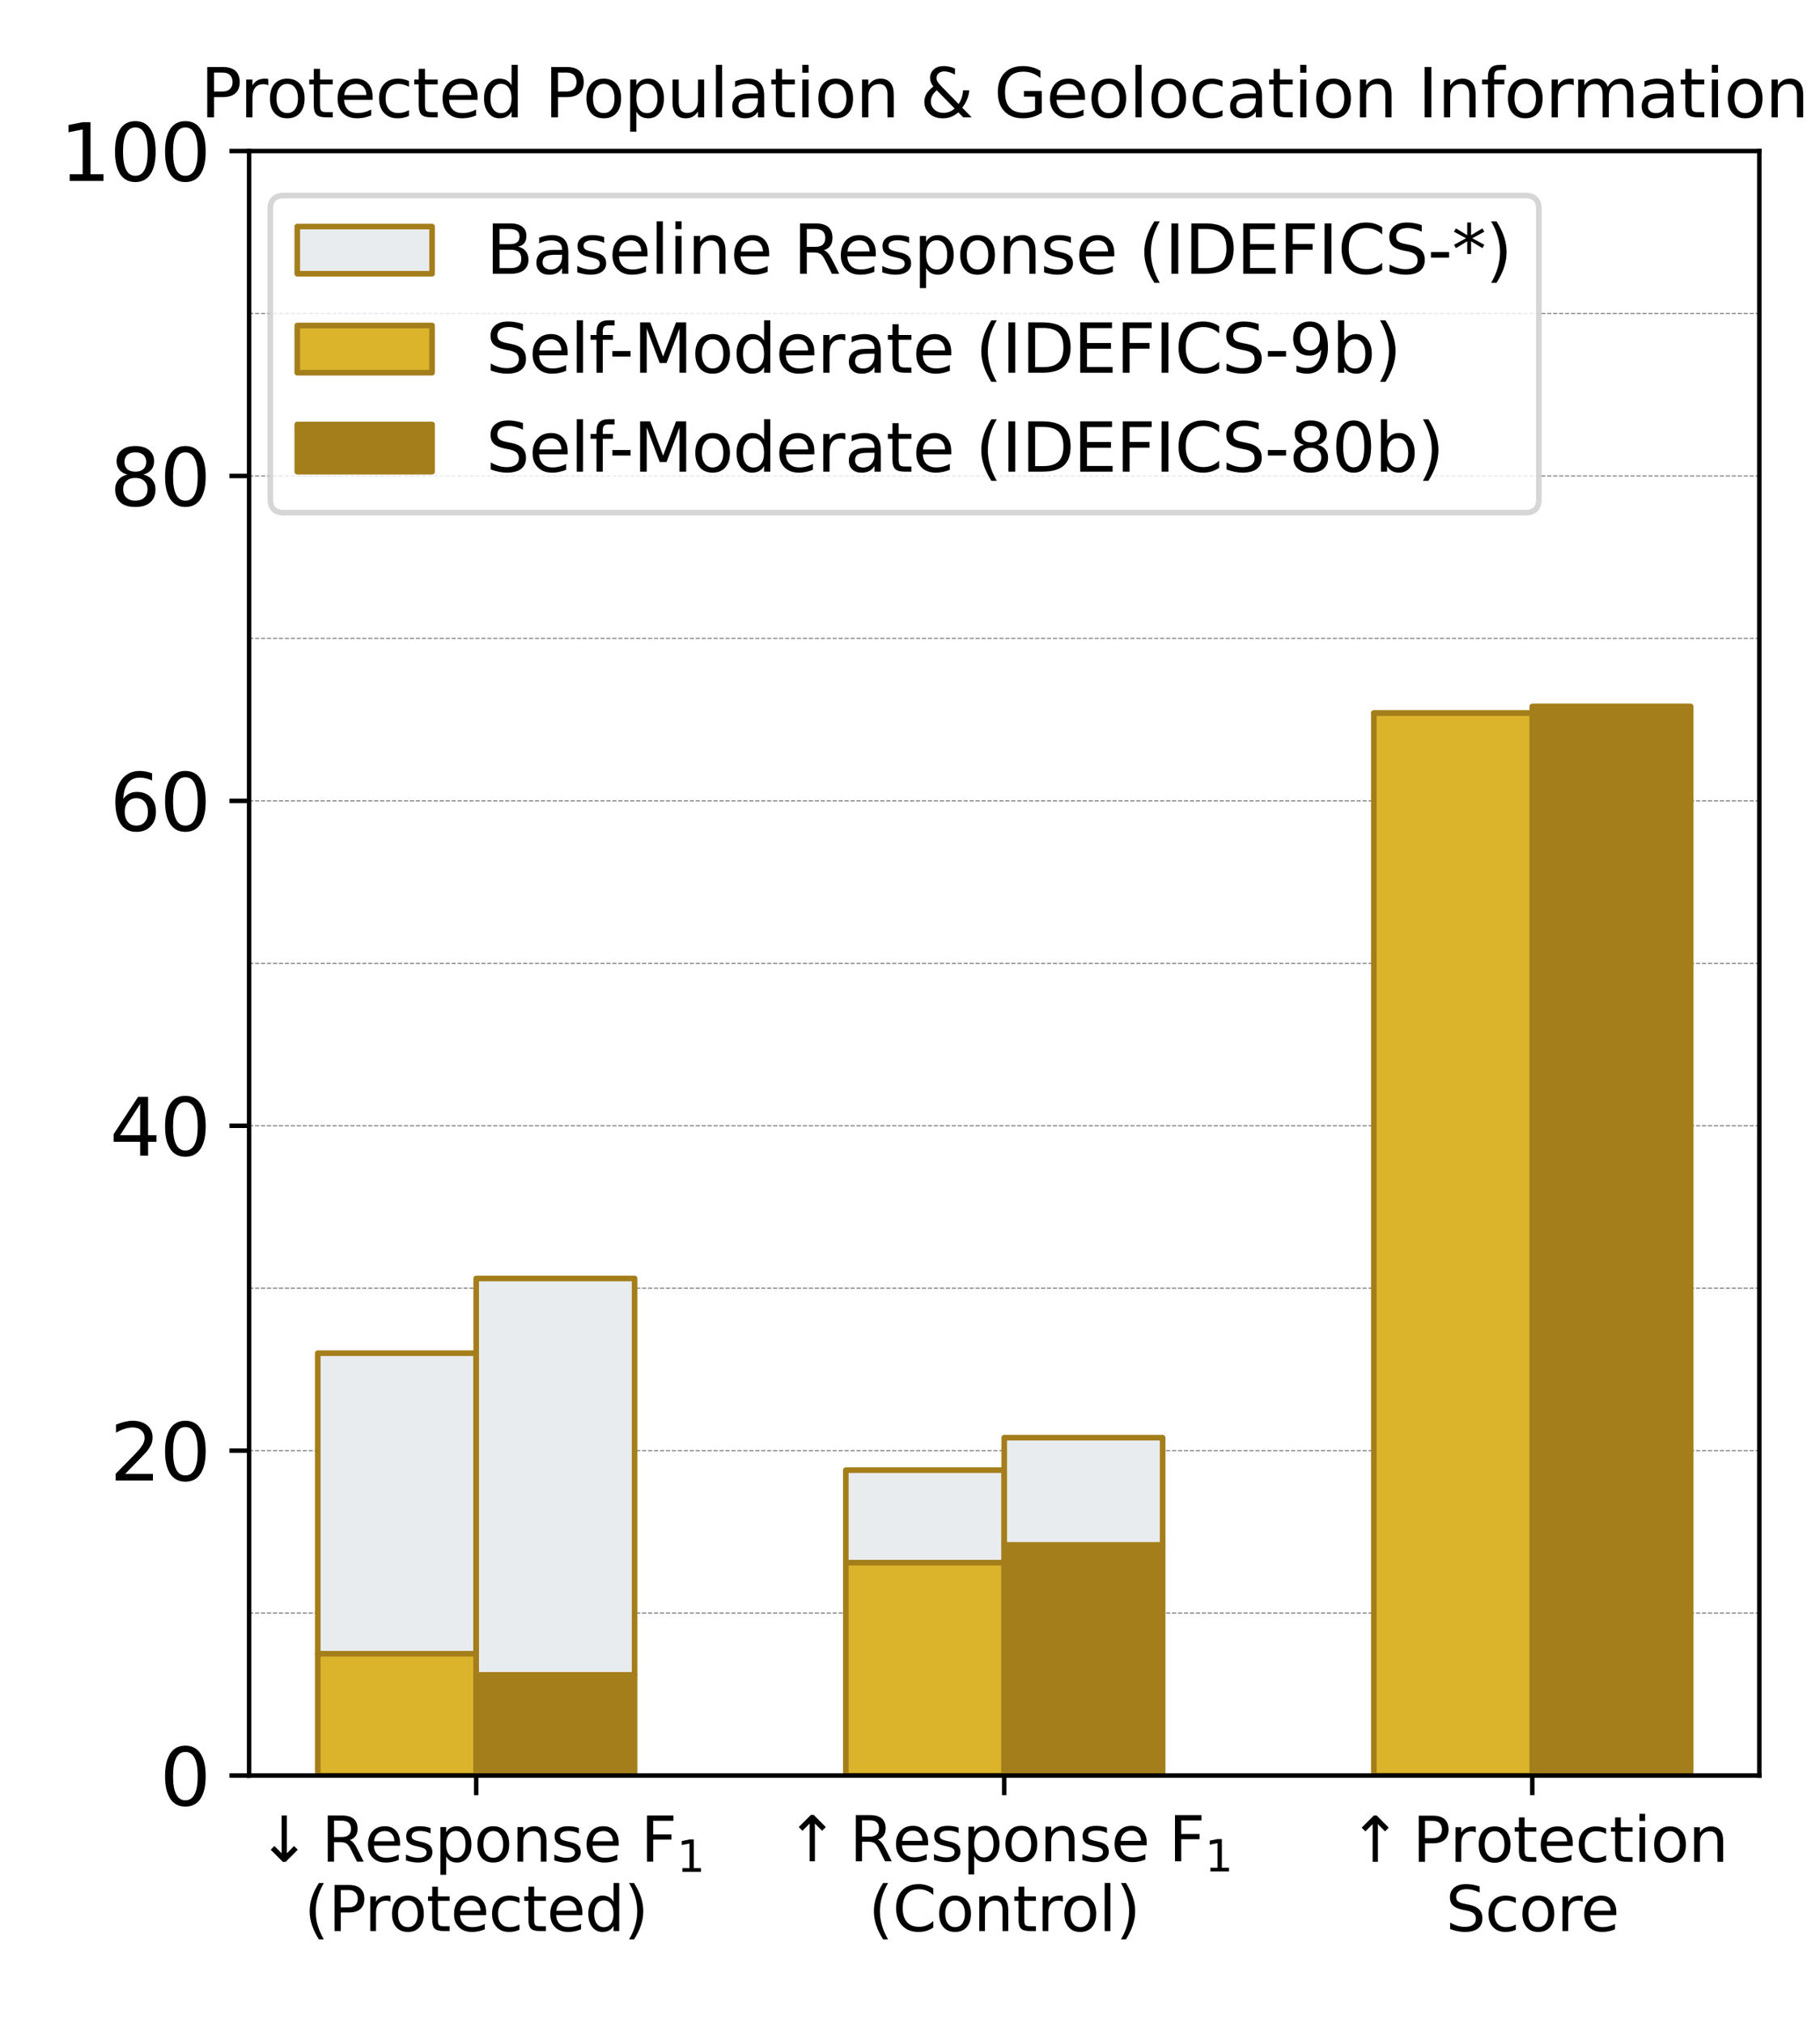 <?xml version="1.0" encoding="utf-8" standalone="no"?>
<!DOCTYPE svg PUBLIC "-//W3C//DTD SVG 1.1//EN"
  "http://www.w3.org/Graphics/SVG/1.1/DTD/svg11.dtd">
<svg xmlns:xlink="http://www.w3.org/1999/xlink" width="324pt" height="360pt" viewBox="0 0 324 360" xmlns="http://www.w3.org/2000/svg" version="1.1">
 <defs>
  <style type="text/css">*{stroke-linejoin: round; stroke-linecap: butt}</style>
 </defs>
 <g id="figure_1">
  <g id="patch_1">
   <path d="M 0 360 
L 324 360 
L 324 0 
L 0 0 
z
" style="fill: #ffffff"/>
  </g>
  <g id="axes_1">
   <g id="patch_2">
    <path d="M 44.35 315.992 
L 313.2 315.992 
L 313.2 26.88 
L 44.35 26.88 
z
" style="fill: #ffffff"/>
   </g>
   <g id="line2d_1">
    <path d="M 44.35 315.992 
L 313.2 315.992 
" clip-path="url(#pc45b4187dc)" style="fill: none; stroke-dasharray: 0.74,0.32; stroke-dashoffset: 0; stroke: #808080; stroke-width: 0.2"/>
   </g>
   <g id="line2d_2">
    <path d="M 44.35 287.081 
L 313.2 287.081 
" clip-path="url(#pc45b4187dc)" style="fill: none; stroke-dasharray: 0.74,0.32; stroke-dashoffset: 0; stroke: #808080; stroke-width: 0.2"/>
   </g>
   <g id="line2d_3">
    <path d="M 44.35 258.17 
L 313.2 258.17 
" clip-path="url(#pc45b4187dc)" style="fill: none; stroke-dasharray: 0.74,0.32; stroke-dashoffset: 0; stroke: #808080; stroke-width: 0.2"/>
   </g>
   <g id="line2d_4">
    <path d="M 44.35 229.258 
L 313.2 229.258 
" clip-path="url(#pc45b4187dc)" style="fill: none; stroke-dasharray: 0.74,0.32; stroke-dashoffset: 0; stroke: #808080; stroke-width: 0.2"/>
   </g>
   <g id="line2d_5">
    <path d="M 44.35 200.347 
L 313.2 200.347 
" clip-path="url(#pc45b4187dc)" style="fill: none; stroke-dasharray: 0.74,0.32; stroke-dashoffset: 0; stroke: #808080; stroke-width: 0.2"/>
   </g>
   <g id="line2d_6">
    <path d="M 44.35 171.436 
L 313.2 171.436 
" clip-path="url(#pc45b4187dc)" style="fill: none; stroke-dasharray: 0.74,0.32; stroke-dashoffset: 0; stroke: #808080; stroke-width: 0.2"/>
   </g>
   <g id="line2d_7">
    <path d="M 44.35 142.525 
L 313.2 142.525 
" clip-path="url(#pc45b4187dc)" style="fill: none; stroke-dasharray: 0.74,0.32; stroke-dashoffset: 0; stroke: #808080; stroke-width: 0.2"/>
   </g>
   <g id="line2d_8">
    <path d="M 44.35 113.614 
L 313.2 113.614 
" clip-path="url(#pc45b4187dc)" style="fill: none; stroke-dasharray: 0.74,0.32; stroke-dashoffset: 0; stroke: #808080; stroke-width: 0.2"/>
   </g>
   <g id="line2d_9">
    <path d="M 44.35 84.702 
L 313.2 84.702 
" clip-path="url(#pc45b4187dc)" style="fill: none; stroke-dasharray: 0.74,0.32; stroke-dashoffset: 0; stroke: #808080; stroke-width: 0.2"/>
   </g>
   <g id="line2d_10">
    <path d="M 44.35 55.791 
L 313.2 55.791 
" clip-path="url(#pc45b4187dc)" style="fill: none; stroke-dasharray: 0.74,0.32; stroke-dashoffset: 0; stroke: #808080; stroke-width: 0.2"/>
   </g>
   <g id="line2d_11">
    <path d="M 44.35 26.88 
L 313.2 26.88 
" clip-path="url(#pc45b4187dc)" style="fill: none; stroke-dasharray: 0.74,0.32; stroke-dashoffset: 0; stroke: #808080; stroke-width: 0.2"/>
   </g>
   <g id="patch_3">
    <path d="M 56.57 294.309 
L 84.772 294.309 
L 84.772 240.823 
L 56.57 240.823 
z
" clip-path="url(#pc45b4187dc)" style="fill: #e9ecef; stroke: #a47e1b; stroke-linejoin: miter"/>
   </g>
   <g id="patch_4">
    <path d="M 150.574 278.118 
L 178.775 278.118 
L 178.775 261.639 
L 150.574 261.639 
z
" clip-path="url(#pc45b4187dc)" style="fill: #e9ecef; stroke: #a47e1b; stroke-linejoin: miter"/>
   </g>
   <g id="patch_5">
    <path d="M 244.577 126.913 
L 272.778 126.913 
L 272.778 126.913 
L 244.577 126.913 
z
" clip-path="url(#pc45b4187dc)" style="fill: #e9ecef; stroke: #a47e1b; stroke-linejoin: miter"/>
   </g>
   <g id="patch_6">
    <path d="M 56.57 315.992 
L 84.772 315.992 
L 84.772 294.309 
L 56.57 294.309 
z
" clip-path="url(#pc45b4187dc)" style="fill: #dbb42c; stroke: #a47e1b; stroke-linejoin: miter"/>
   </g>
   <g id="patch_7">
    <path d="M 150.574 315.992 
L 178.775 315.992 
L 178.775 278.118 
L 150.574 278.118 
z
" clip-path="url(#pc45b4187dc)" style="fill: #dbb42c; stroke: #a47e1b; stroke-linejoin: miter"/>
   </g>
   <g id="patch_8">
    <path d="M 244.577 315.992 
L 272.778 315.992 
L 272.778 126.913 
L 244.577 126.913 
z
" clip-path="url(#pc45b4187dc)" style="fill: #dbb42c; stroke: #a47e1b; stroke-linejoin: miter"/>
   </g>
   <g id="patch_9">
    <path d="M 84.772 315.992 
L 112.973 315.992 
L 112.973 298.067 
L 84.772 298.067 
z
" clip-path="url(#pc45b4187dc)" style="fill: #a47e1b; stroke: #a47e1b; stroke-linejoin: miter"/>
   </g>
   <g id="patch_10">
    <path d="M 178.775 315.992 
L 206.976 315.992 
L 206.976 274.938 
L 178.775 274.938 
z
" clip-path="url(#pc45b4187dc)" style="fill: #a47e1b; stroke: #a47e1b; stroke-linejoin: miter"/>
   </g>
   <g id="patch_11">
    <path d="M 272.778 315.992 
L 300.98 315.992 
L 300.98 125.756 
L 272.778 125.756 
z
" clip-path="url(#pc45b4187dc)" style="fill: #a47e1b; stroke: #a47e1b; stroke-linejoin: miter"/>
   </g>
   <g id="patch_12">
    <path d="M 84.772 298.067 
L 112.973 298.067 
L 112.973 227.524 
L 84.772 227.524 
z
" clip-path="url(#pc45b4187dc)" style="fill: #e9ecef; stroke: #a47e1b; stroke-linejoin: miter"/>
   </g>
   <g id="patch_13">
    <path d="M 178.775 274.938 
L 206.976 274.938 
L 206.976 255.857 
L 178.775 255.857 
z
" clip-path="url(#pc45b4187dc)" style="fill: #e9ecef; stroke: #a47e1b; stroke-linejoin: miter"/>
   </g>
   <g id="patch_14">
    <path d="M 272.778 125.756 
L 300.98 125.756 
L 300.98 125.756 
L 272.778 125.756 
z
" clip-path="url(#pc45b4187dc)" style="fill: #e9ecef; stroke: #a47e1b; stroke-linejoin: miter"/>
   </g>
   <g id="matplotlib.axis_1">
    <g id="xtick_1">
     <g id="line2d_12">
      <defs>
       <path id="m23a7d8e98a" d="M 0 0 
L 0 3.5 
" style="stroke: #000000; stroke-width: 0.8"/>
      </defs>
      <g>
       <use xlink:href="#m23a7d8e98a" x="84.772" y="315.992" style="stroke: #000000; stroke-width: 0.8"/>
      </g>
     </g>
     <g id="text_1">
      <!-- $\downarrow$Response F$_1$ -->
      <g transform="translate(43.742 331.328) scale(0.11 -0.11)">
       <defs>
        <path id="DejaVuSans-2193" d="M 2822 -22 
L 2541 -22 
L 1309 1209 
L 1684 1584 
L 2416 853 
L 2416 4666 
L 2947 4666 
L 2947 853 
L 3672 1584 
L 4047 1209 
L 2822 -22 
z
" transform="scale(0.016)"/>
        <path id="DejaVuSans-52" d="M 2841 2188 
Q 3044 2119 3236 1894 
Q 3428 1669 3622 1275 
L 4263 0 
L 3584 0 
L 2988 1197 
Q 2756 1666 2539 1819 
Q 2322 1972 1947 1972 
L 1259 1972 
L 1259 0 
L 628 0 
L 628 4666 
L 2053 4666 
Q 2853 4666 3247 4331 
Q 3641 3997 3641 3322 
Q 3641 2881 3436 2590 
Q 3231 2300 2841 2188 
z
M 1259 4147 
L 1259 2491 
L 2053 2491 
Q 2509 2491 2742 2702 
Q 2975 2913 2975 3322 
Q 2975 3731 2742 3939 
Q 2509 4147 2053 4147 
L 1259 4147 
z
" transform="scale(0.016)"/>
        <path id="DejaVuSans-65" d="M 3597 1894 
L 3597 1613 
L 953 1613 
Q 991 1019 1311 708 
Q 1631 397 2203 397 
Q 2534 397 2845 478 
Q 3156 559 3463 722 
L 3463 178 
Q 3153 47 2828 -22 
Q 2503 -91 2169 -91 
Q 1331 -91 842 396 
Q 353 884 353 1716 
Q 353 2575 817 3079 
Q 1281 3584 2069 3584 
Q 2775 3584 3186 3129 
Q 3597 2675 3597 1894 
z
M 3022 2063 
Q 3016 2534 2758 2815 
Q 2500 3097 2075 3097 
Q 1594 3097 1305 2825 
Q 1016 2553 972 2059 
L 3022 2063 
z
" transform="scale(0.016)"/>
        <path id="DejaVuSans-73" d="M 2834 3397 
L 2834 2853 
Q 2591 2978 2328 3040 
Q 2066 3103 1784 3103 
Q 1356 3103 1142 2972 
Q 928 2841 928 2578 
Q 928 2378 1081 2264 
Q 1234 2150 1697 2047 
L 1894 2003 
Q 2506 1872 2764 1633 
Q 3022 1394 3022 966 
Q 3022 478 2636 193 
Q 2250 -91 1575 -91 
Q 1294 -91 989 -36 
Q 684 19 347 128 
L 347 722 
Q 666 556 975 473 
Q 1284 391 1588 391 
Q 1994 391 2212 530 
Q 2431 669 2431 922 
Q 2431 1156 2273 1281 
Q 2116 1406 1581 1522 
L 1381 1569 
Q 847 1681 609 1914 
Q 372 2147 372 2553 
Q 372 3047 722 3315 
Q 1072 3584 1716 3584 
Q 2034 3584 2315 3537 
Q 2597 3491 2834 3397 
z
" transform="scale(0.016)"/>
        <path id="DejaVuSans-70" d="M 1159 525 
L 1159 -1331 
L 581 -1331 
L 581 3500 
L 1159 3500 
L 1159 2969 
Q 1341 3281 1617 3432 
Q 1894 3584 2278 3584 
Q 2916 3584 3314 3078 
Q 3713 2572 3713 1747 
Q 3713 922 3314 415 
Q 2916 -91 2278 -91 
Q 1894 -91 1617 61 
Q 1341 213 1159 525 
z
M 3116 1747 
Q 3116 2381 2855 2742 
Q 2594 3103 2138 3103 
Q 1681 3103 1420 2742 
Q 1159 2381 1159 1747 
Q 1159 1113 1420 752 
Q 1681 391 2138 391 
Q 2594 391 2855 752 
Q 3116 1113 3116 1747 
z
" transform="scale(0.016)"/>
        <path id="DejaVuSans-6f" d="M 1959 3097 
Q 1497 3097 1228 2736 
Q 959 2375 959 1747 
Q 959 1119 1226 758 
Q 1494 397 1959 397 
Q 2419 397 2687 759 
Q 2956 1122 2956 1747 
Q 2956 2369 2687 2733 
Q 2419 3097 1959 3097 
z
M 1959 3584 
Q 2709 3584 3137 3096 
Q 3566 2609 3566 1747 
Q 3566 888 3137 398 
Q 2709 -91 1959 -91 
Q 1206 -91 779 398 
Q 353 888 353 1747 
Q 353 2609 779 3096 
Q 1206 3584 1959 3584 
z
" transform="scale(0.016)"/>
        <path id="DejaVuSans-6e" d="M 3513 2113 
L 3513 0 
L 2938 0 
L 2938 2094 
Q 2938 2591 2744 2837 
Q 2550 3084 2163 3084 
Q 1697 3084 1428 2787 
Q 1159 2491 1159 1978 
L 1159 0 
L 581 0 
L 581 3500 
L 1159 3500 
L 1159 2956 
Q 1366 3272 1645 3428 
Q 1925 3584 2291 3584 
Q 2894 3584 3203 3211 
Q 3513 2838 3513 2113 
z
" transform="scale(0.016)"/>
        <path id="DejaVuSans-20" transform="scale(0.016)"/>
        <path id="DejaVuSans-46" d="M 628 4666 
L 3309 4666 
L 3309 4134 
L 1259 4134 
L 1259 2759 
L 3109 2759 
L 3109 2228 
L 1259 2228 
L 1259 0 
L 628 0 
L 628 4666 
z
" transform="scale(0.016)"/>
        <path id="DejaVuSans-31" d="M 794 531 
L 1825 531 
L 1825 4091 
L 703 3866 
L 703 4441 
L 1819 4666 
L 2450 4666 
L 2450 531 
L 3481 531 
L 3481 0 
L 794 0 
L 794 531 
z
" transform="scale(0.016)"/>
       </defs>
       <use xlink:href="#DejaVuSans-2193" transform="translate(19.482 0.094)"/>
       <use xlink:href="#DejaVuSans-52" transform="translate(122.754 0.094)"/>
       <use xlink:href="#DejaVuSans-65" transform="translate(192.236 0.094)"/>
       <use xlink:href="#DejaVuSans-73" transform="translate(253.76 0.094)"/>
       <use xlink:href="#DejaVuSans-70" transform="translate(305.859 0.094)"/>
       <use xlink:href="#DejaVuSans-6f" transform="translate(369.336 0.094)"/>
       <use xlink:href="#DejaVuSans-6e" transform="translate(430.518 0.094)"/>
       <use xlink:href="#DejaVuSans-73" transform="translate(493.896 0.094)"/>
       <use xlink:href="#DejaVuSans-65" transform="translate(545.996 0.094)"/>
       <use xlink:href="#DejaVuSans-20" transform="translate(607.52 0.094)"/>
       <use xlink:href="#DejaVuSans-46" transform="translate(639.307 0.094)"/>
       <use xlink:href="#DejaVuSans-31" transform="translate(697.783 -16.312) scale(0.7)"/>
      </g>
      <!-- (Protected) -->
      <g transform="translate(54.161 343.668) scale(0.11 -0.11)">
       <defs>
        <path id="DejaVuSans-28" d="M 1984 4856 
Q 1566 4138 1362 3434 
Q 1159 2731 1159 2009 
Q 1159 1288 1364 580 
Q 1569 -128 1984 -844 
L 1484 -844 
Q 1016 -109 783 600 
Q 550 1309 550 2009 
Q 550 2706 781 3412 
Q 1013 4119 1484 4856 
L 1984 4856 
z
" transform="scale(0.016)"/>
        <path id="DejaVuSans-50" d="M 1259 4147 
L 1259 2394 
L 2053 2394 
Q 2494 2394 2734 2622 
Q 2975 2850 2975 3272 
Q 2975 3691 2734 3919 
Q 2494 4147 2053 4147 
L 1259 4147 
z
M 628 4666 
L 2053 4666 
Q 2838 4666 3239 4311 
Q 3641 3956 3641 3272 
Q 3641 2581 3239 2228 
Q 2838 1875 2053 1875 
L 1259 1875 
L 1259 0 
L 628 0 
L 628 4666 
z
" transform="scale(0.016)"/>
        <path id="DejaVuSans-72" d="M 2631 2963 
Q 2534 3019 2420 3045 
Q 2306 3072 2169 3072 
Q 1681 3072 1420 2755 
Q 1159 2438 1159 1844 
L 1159 0 
L 581 0 
L 581 3500 
L 1159 3500 
L 1159 2956 
Q 1341 3275 1631 3429 
Q 1922 3584 2338 3584 
Q 2397 3584 2469 3576 
Q 2541 3569 2628 3553 
L 2631 2963 
z
" transform="scale(0.016)"/>
        <path id="DejaVuSans-74" d="M 1172 4494 
L 1172 3500 
L 2356 3500 
L 2356 3053 
L 1172 3053 
L 1172 1153 
Q 1172 725 1289 603 
Q 1406 481 1766 481 
L 2356 481 
L 2356 0 
L 1766 0 
Q 1100 0 847 248 
Q 594 497 594 1153 
L 594 3053 
L 172 3053 
L 172 3500 
L 594 3500 
L 594 4494 
L 1172 4494 
z
" transform="scale(0.016)"/>
        <path id="DejaVuSans-63" d="M 3122 3366 
L 3122 2828 
Q 2878 2963 2633 3030 
Q 2388 3097 2138 3097 
Q 1578 3097 1268 2742 
Q 959 2388 959 1747 
Q 959 1106 1268 751 
Q 1578 397 2138 397 
Q 2388 397 2633 464 
Q 2878 531 3122 666 
L 3122 134 
Q 2881 22 2623 -34 
Q 2366 -91 2075 -91 
Q 1284 -91 818 406 
Q 353 903 353 1747 
Q 353 2603 823 3093 
Q 1294 3584 2113 3584 
Q 2378 3584 2631 3529 
Q 2884 3475 3122 3366 
z
" transform="scale(0.016)"/>
        <path id="DejaVuSans-64" d="M 2906 2969 
L 2906 4863 
L 3481 4863 
L 3481 0 
L 2906 0 
L 2906 525 
Q 2725 213 2448 61 
Q 2172 -91 1784 -91 
Q 1150 -91 751 415 
Q 353 922 353 1747 
Q 353 2572 751 3078 
Q 1150 3584 1784 3584 
Q 2172 3584 2448 3432 
Q 2725 3281 2906 2969 
z
M 947 1747 
Q 947 1113 1208 752 
Q 1469 391 1925 391 
Q 2381 391 2643 752 
Q 2906 1113 2906 1747 
Q 2906 2381 2643 2742 
Q 2381 3103 1925 3103 
Q 1469 3103 1208 2742 
Q 947 2381 947 1747 
z
" transform="scale(0.016)"/>
        <path id="DejaVuSans-29" d="M 513 4856 
L 1013 4856 
Q 1481 4119 1714 3412 
Q 1947 2706 1947 2009 
Q 1947 1309 1714 600 
Q 1481 -109 1013 -844 
L 513 -844 
Q 928 -128 1133 580 
Q 1338 1288 1338 2009 
Q 1338 2731 1133 3434 
Q 928 4138 513 4856 
z
" transform="scale(0.016)"/>
       </defs>
       <use xlink:href="#DejaVuSans-28"/>
       <use xlink:href="#DejaVuSans-50" x="39.014"/>
       <use xlink:href="#DejaVuSans-72" x="97.566"/>
       <use xlink:href="#DejaVuSans-6f" x="136.43"/>
       <use xlink:href="#DejaVuSans-74" x="197.611"/>
       <use xlink:href="#DejaVuSans-65" x="236.82"/>
       <use xlink:href="#DejaVuSans-63" x="298.344"/>
       <use xlink:href="#DejaVuSans-74" x="353.324"/>
       <use xlink:href="#DejaVuSans-65" x="392.533"/>
       <use xlink:href="#DejaVuSans-64" x="454.057"/>
       <use xlink:href="#DejaVuSans-29" x="517.533"/>
      </g>
     </g>
    </g>
    <g id="xtick_2">
     <g id="line2d_13">
      <g>
       <use xlink:href="#m23a7d8e98a" x="178.775" y="315.992" style="stroke: #000000; stroke-width: 0.8"/>
      </g>
     </g>
     <g id="text_2">
      <!-- $\uparrow$Response F$_1$ -->
      <g transform="translate(137.745 331.328) scale(0.11 -0.11)">
       <defs>
        <path id="DejaVuSans-2191" d="M 2541 4688 
L 2822 4688 
L 4047 3456 
L 3672 3081 
L 2947 3813 
L 2947 0 
L 2416 0 
L 2416 3813 
L 1684 3081 
L 1309 3456 
L 2541 4688 
z
" transform="scale(0.016)"/>
       </defs>
       <use xlink:href="#DejaVuSans-2191" transform="translate(19.482 0.75)"/>
       <use xlink:href="#DejaVuSans-52" transform="translate(122.754 0.75)"/>
       <use xlink:href="#DejaVuSans-65" transform="translate(192.236 0.75)"/>
       <use xlink:href="#DejaVuSans-73" transform="translate(253.76 0.75)"/>
       <use xlink:href="#DejaVuSans-70" transform="translate(305.859 0.75)"/>
       <use xlink:href="#DejaVuSans-6f" transform="translate(369.336 0.75)"/>
       <use xlink:href="#DejaVuSans-6e" transform="translate(430.518 0.75)"/>
       <use xlink:href="#DejaVuSans-73" transform="translate(493.896 0.75)"/>
       <use xlink:href="#DejaVuSans-65" transform="translate(545.996 0.75)"/>
       <use xlink:href="#DejaVuSans-20" transform="translate(607.52 0.75)"/>
       <use xlink:href="#DejaVuSans-46" transform="translate(639.307 0.75)"/>
       <use xlink:href="#DejaVuSans-31" transform="translate(697.783 -15.656) scale(0.7)"/>
      </g>
      <!-- (Control) -->
      <g transform="translate(154.605 343.668) scale(0.11 -0.11)">
       <defs>
        <path id="DejaVuSans-43" d="M 4122 4306 
L 4122 3641 
Q 3803 3938 3442 4084 
Q 3081 4231 2675 4231 
Q 1875 4231 1450 3742 
Q 1025 3253 1025 2328 
Q 1025 1406 1450 917 
Q 1875 428 2675 428 
Q 3081 428 3442 575 
Q 3803 722 4122 1019 
L 4122 359 
Q 3791 134 3420 21 
Q 3050 -91 2638 -91 
Q 1578 -91 968 557 
Q 359 1206 359 2328 
Q 359 3453 968 4101 
Q 1578 4750 2638 4750 
Q 3056 4750 3426 4639 
Q 3797 4528 4122 4306 
z
" transform="scale(0.016)"/>
        <path id="DejaVuSans-6c" d="M 603 4863 
L 1178 4863 
L 1178 0 
L 603 0 
L 603 4863 
z
" transform="scale(0.016)"/>
       </defs>
       <use xlink:href="#DejaVuSans-28"/>
       <use xlink:href="#DejaVuSans-43" x="39.014"/>
       <use xlink:href="#DejaVuSans-6f" x="108.838"/>
       <use xlink:href="#DejaVuSans-6e" x="170.02"/>
       <use xlink:href="#DejaVuSans-74" x="233.398"/>
       <use xlink:href="#DejaVuSans-72" x="272.607"/>
       <use xlink:href="#DejaVuSans-6f" x="311.471"/>
       <use xlink:href="#DejaVuSans-6c" x="372.652"/>
       <use xlink:href="#DejaVuSans-29" x="400.436"/>
      </g>
     </g>
    </g>
    <g id="xtick_3">
     <g id="line2d_14">
      <g>
       <use xlink:href="#m23a7d8e98a" x="272.778" y="315.992" style="stroke: #000000; stroke-width: 0.8"/>
      </g>
     </g>
     <g id="text_3">
      <!-- $\uparrow$Protection -->
      <g transform="translate(237.963 331.35) scale(0.11 -0.11)">
       <defs>
        <path id="DejaVuSans-69" d="M 603 3500 
L 1178 3500 
L 1178 0 
L 603 0 
L 603 3500 
z
M 603 4863 
L 1178 4863 
L 1178 4134 
L 603 4134 
L 603 4863 
z
" transform="scale(0.016)"/>
       </defs>
       <use xlink:href="#DejaVuSans-2191" transform="translate(19.482 0.016)"/>
       <use xlink:href="#DejaVuSans-50" transform="translate(122.754 0.016)"/>
       <use xlink:href="#DejaVuSans-72" transform="translate(183.057 0.016)"/>
       <use xlink:href="#DejaVuSans-6f" transform="translate(224.17 0.016)"/>
       <use xlink:href="#DejaVuSans-74" transform="translate(285.352 0.016)"/>
       <use xlink:href="#DejaVuSans-65" transform="translate(324.561 0.016)"/>
       <use xlink:href="#DejaVuSans-63" transform="translate(386.084 0.016)"/>
       <use xlink:href="#DejaVuSans-74" transform="translate(441.064 0.016)"/>
       <use xlink:href="#DejaVuSans-69" transform="translate(480.273 0.016)"/>
       <use xlink:href="#DejaVuSans-6f" transform="translate(508.057 0.016)"/>
       <use xlink:href="#DejaVuSans-6e" transform="translate(569.238 0.016)"/>
      </g>
      <!-- Score -->
      <g transform="translate(257.376 343.668) scale(0.11 -0.11)">
       <defs>
        <path id="DejaVuSans-53" d="M 3425 4513 
L 3425 3897 
Q 3066 4069 2747 4153 
Q 2428 4238 2131 4238 
Q 1616 4238 1336 4038 
Q 1056 3838 1056 3469 
Q 1056 3159 1242 3001 
Q 1428 2844 1947 2747 
L 2328 2669 
Q 3034 2534 3370 2195 
Q 3706 1856 3706 1288 
Q 3706 609 3251 259 
Q 2797 -91 1919 -91 
Q 1588 -91 1214 -16 
Q 841 59 441 206 
L 441 856 
Q 825 641 1194 531 
Q 1563 422 1919 422 
Q 2459 422 2753 634 
Q 3047 847 3047 1241 
Q 3047 1584 2836 1778 
Q 2625 1972 2144 2069 
L 1759 2144 
Q 1053 2284 737 2584 
Q 422 2884 422 3419 
Q 422 4038 858 4394 
Q 1294 4750 2059 4750 
Q 2388 4750 2728 4690 
Q 3069 4631 3425 4513 
z
" transform="scale(0.016)"/>
       </defs>
       <use xlink:href="#DejaVuSans-53"/>
       <use xlink:href="#DejaVuSans-63" x="63.477"/>
       <use xlink:href="#DejaVuSans-6f" x="118.457"/>
       <use xlink:href="#DejaVuSans-72" x="179.639"/>
       <use xlink:href="#DejaVuSans-65" x="218.502"/>
      </g>
     </g>
    </g>
   </g>
   <g id="matplotlib.axis_2">
    <g id="ytick_1">
     <g id="line2d_15">
      <defs>
       <path id="m16a5e71390" d="M 0 0 
L -3.5 0 
" style="stroke: #000000; stroke-width: 0.8"/>
      </defs>
      <g>
       <use xlink:href="#m16a5e71390" x="44.35" y="315.992" style="stroke: #000000; stroke-width: 0.8"/>
      </g>
     </g>
     <g id="text_4">
      <!-- 0 -->
      <g transform="translate(28.442 321.311) scale(0.14 -0.14)">
       <defs>
        <path id="DejaVuSans-30" d="M 2034 4250 
Q 1547 4250 1301 3770 
Q 1056 3291 1056 2328 
Q 1056 1369 1301 889 
Q 1547 409 2034 409 
Q 2525 409 2770 889 
Q 3016 1369 3016 2328 
Q 3016 3291 2770 3770 
Q 2525 4250 2034 4250 
z
M 2034 4750 
Q 2819 4750 3233 4129 
Q 3647 3509 3647 2328 
Q 3647 1150 3233 529 
Q 2819 -91 2034 -91 
Q 1250 -91 836 529 
Q 422 1150 422 2328 
Q 422 3509 836 4129 
Q 1250 4750 2034 4750 
z
" transform="scale(0.016)"/>
       </defs>
       <use xlink:href="#DejaVuSans-30"/>
      </g>
     </g>
    </g>
    <g id="ytick_2">
     <g id="line2d_16">
      <g>
       <use xlink:href="#m16a5e71390" x="44.35" y="258.17" style="stroke: #000000; stroke-width: 0.8"/>
      </g>
     </g>
     <g id="text_5">
      <!-- 20 -->
      <g transform="translate(19.535 263.489) scale(0.14 -0.14)">
       <defs>
        <path id="DejaVuSans-32" d="M 1228 531 
L 3431 531 
L 3431 0 
L 469 0 
L 469 531 
Q 828 903 1448 1529 
Q 2069 2156 2228 2338 
Q 2531 2678 2651 2914 
Q 2772 3150 2772 3378 
Q 2772 3750 2511 3984 
Q 2250 4219 1831 4219 
Q 1534 4219 1204 4116 
Q 875 4013 500 3803 
L 500 4441 
Q 881 4594 1212 4672 
Q 1544 4750 1819 4750 
Q 2544 4750 2975 4387 
Q 3406 4025 3406 3419 
Q 3406 3131 3298 2873 
Q 3191 2616 2906 2266 
Q 2828 2175 2409 1742 
Q 1991 1309 1228 531 
z
" transform="scale(0.016)"/>
       </defs>
       <use xlink:href="#DejaVuSans-32"/>
       <use xlink:href="#DejaVuSans-30" x="63.623"/>
      </g>
     </g>
    </g>
    <g id="ytick_3">
     <g id="line2d_17">
      <g>
       <use xlink:href="#m16a5e71390" x="44.35" y="200.347" style="stroke: #000000; stroke-width: 0.8"/>
      </g>
     </g>
     <g id="text_6">
      <!-- 40 -->
      <g transform="translate(19.535 205.666) scale(0.14 -0.14)">
       <defs>
        <path id="DejaVuSans-34" d="M 2419 4116 
L 825 1625 
L 2419 1625 
L 2419 4116 
z
M 2253 4666 
L 3047 4666 
L 3047 1625 
L 3713 1625 
L 3713 1100 
L 3047 1100 
L 3047 0 
L 2419 0 
L 2419 1100 
L 313 1100 
L 313 1709 
L 2253 4666 
z
" transform="scale(0.016)"/>
       </defs>
       <use xlink:href="#DejaVuSans-34"/>
       <use xlink:href="#DejaVuSans-30" x="63.623"/>
      </g>
     </g>
    </g>
    <g id="ytick_4">
     <g id="line2d_18">
      <g>
       <use xlink:href="#m16a5e71390" x="44.35" y="142.525" style="stroke: #000000; stroke-width: 0.8"/>
      </g>
     </g>
     <g id="text_7">
      <!-- 60 -->
      <g transform="translate(19.535 147.844) scale(0.14 -0.14)">
       <defs>
        <path id="DejaVuSans-36" d="M 2113 2584 
Q 1688 2584 1439 2293 
Q 1191 2003 1191 1497 
Q 1191 994 1439 701 
Q 1688 409 2113 409 
Q 2538 409 2786 701 
Q 3034 994 3034 1497 
Q 3034 2003 2786 2293 
Q 2538 2584 2113 2584 
z
M 3366 4563 
L 3366 3988 
Q 3128 4100 2886 4159 
Q 2644 4219 2406 4219 
Q 1781 4219 1451 3797 
Q 1122 3375 1075 2522 
Q 1259 2794 1537 2939 
Q 1816 3084 2150 3084 
Q 2853 3084 3261 2657 
Q 3669 2231 3669 1497 
Q 3669 778 3244 343 
Q 2819 -91 2113 -91 
Q 1303 -91 875 529 
Q 447 1150 447 2328 
Q 447 3434 972 4092 
Q 1497 4750 2381 4750 
Q 2619 4750 2861 4703 
Q 3103 4656 3366 4563 
z
" transform="scale(0.016)"/>
       </defs>
       <use xlink:href="#DejaVuSans-36"/>
       <use xlink:href="#DejaVuSans-30" x="63.623"/>
      </g>
     </g>
    </g>
    <g id="ytick_5">
     <g id="line2d_19">
      <g>
       <use xlink:href="#m16a5e71390" x="44.35" y="84.702" style="stroke: #000000; stroke-width: 0.8"/>
      </g>
     </g>
     <g id="text_8">
      <!-- 80 -->
      <g transform="translate(19.535 90.021) scale(0.14 -0.14)">
       <defs>
        <path id="DejaVuSans-38" d="M 2034 2216 
Q 1584 2216 1326 1975 
Q 1069 1734 1069 1313 
Q 1069 891 1326 650 
Q 1584 409 2034 409 
Q 2484 409 2743 651 
Q 3003 894 3003 1313 
Q 3003 1734 2745 1975 
Q 2488 2216 2034 2216 
z
M 1403 2484 
Q 997 2584 770 2862 
Q 544 3141 544 3541 
Q 544 4100 942 4425 
Q 1341 4750 2034 4750 
Q 2731 4750 3128 4425 
Q 3525 4100 3525 3541 
Q 3525 3141 3298 2862 
Q 3072 2584 2669 2484 
Q 3125 2378 3379 2068 
Q 3634 1759 3634 1313 
Q 3634 634 3220 271 
Q 2806 -91 2034 -91 
Q 1263 -91 848 271 
Q 434 634 434 1313 
Q 434 1759 690 2068 
Q 947 2378 1403 2484 
z
M 1172 3481 
Q 1172 3119 1398 2916 
Q 1625 2713 2034 2713 
Q 2441 2713 2670 2916 
Q 2900 3119 2900 3481 
Q 2900 3844 2670 4047 
Q 2441 4250 2034 4250 
Q 1625 4250 1398 4047 
Q 1172 3844 1172 3481 
z
" transform="scale(0.016)"/>
       </defs>
       <use xlink:href="#DejaVuSans-38"/>
       <use xlink:href="#DejaVuSans-30" x="63.623"/>
      </g>
     </g>
    </g>
    <g id="ytick_6">
     <g id="line2d_20">
      <g>
       <use xlink:href="#m16a5e71390" x="44.35" y="26.88" style="stroke: #000000; stroke-width: 0.8"/>
      </g>
     </g>
     <g id="text_9">
      <!-- 100 -->
      <g transform="translate(10.627 32.199) scale(0.14 -0.14)">
       <use xlink:href="#DejaVuSans-31"/>
       <use xlink:href="#DejaVuSans-30" x="63.623"/>
       <use xlink:href="#DejaVuSans-30" x="127.246"/>
      </g>
     </g>
    </g>
   </g>
   <g id="patch_15">
    <path d="M 44.35 315.992 
L 44.35 26.88 
" style="fill: none; stroke: #000000; stroke-width: 0.8; stroke-linejoin: miter; stroke-linecap: square"/>
   </g>
   <g id="patch_16">
    <path d="M 313.2 315.992 
L 313.2 26.88 
" style="fill: none; stroke: #000000; stroke-width: 0.8; stroke-linejoin: miter; stroke-linecap: square"/>
   </g>
   <g id="patch_17">
    <path d="M 44.35 315.992 
L 313.2 315.992 
" style="fill: none; stroke: #000000; stroke-width: 0.8; stroke-linejoin: miter; stroke-linecap: square"/>
   </g>
   <g id="patch_18">
    <path d="M 44.35 26.88 
L 313.2 26.88 
" style="fill: none; stroke: #000000; stroke-width: 0.8; stroke-linejoin: miter; stroke-linecap: square"/>
   </g>
   <g id="text_10">
    <!-- Protected Population &amp; Geolocation Information -->
    <g transform="translate(35.686 20.88) scale(0.12 -0.12)">
     <defs>
      <path id="DejaVuSans-75" d="M 544 1381 
L 544 3500 
L 1119 3500 
L 1119 1403 
Q 1119 906 1312 657 
Q 1506 409 1894 409 
Q 2359 409 2629 706 
Q 2900 1003 2900 1516 
L 2900 3500 
L 3475 3500 
L 3475 0 
L 2900 0 
L 2900 538 
Q 2691 219 2414 64 
Q 2138 -91 1772 -91 
Q 1169 -91 856 284 
Q 544 659 544 1381 
z
M 1991 3584 
L 1991 3584 
z
" transform="scale(0.016)"/>
      <path id="DejaVuSans-61" d="M 2194 1759 
Q 1497 1759 1228 1600 
Q 959 1441 959 1056 
Q 959 750 1161 570 
Q 1363 391 1709 391 
Q 2188 391 2477 730 
Q 2766 1069 2766 1631 
L 2766 1759 
L 2194 1759 
z
M 3341 1997 
L 3341 0 
L 2766 0 
L 2766 531 
Q 2569 213 2275 61 
Q 1981 -91 1556 -91 
Q 1019 -91 701 211 
Q 384 513 384 1019 
Q 384 1609 779 1909 
Q 1175 2209 1959 2209 
L 2766 2209 
L 2766 2266 
Q 2766 2663 2505 2880 
Q 2244 3097 1772 3097 
Q 1472 3097 1187 3025 
Q 903 2953 641 2809 
L 641 3341 
Q 956 3463 1253 3523 
Q 1550 3584 1831 3584 
Q 2591 3584 2966 3190 
Q 3341 2797 3341 1997 
z
" transform="scale(0.016)"/>
      <path id="DejaVuSans-26" d="M 1556 2509 
Q 1272 2256 1139 2004 
Q 1006 1753 1006 1478 
Q 1006 1022 1337 719 
Q 1669 416 2169 416 
Q 2466 416 2725 514 
Q 2984 613 3213 813 
L 1556 2509 
z
M 1997 2859 
L 3584 1234 
Q 3769 1513 3872 1830 
Q 3975 2147 3994 2503 
L 4575 2503 
Q 4538 2091 4375 1687 
Q 4213 1284 3922 891 
L 4794 0 
L 4006 0 
L 3559 459 
Q 3234 181 2878 45 
Q 2522 -91 2113 -91 
Q 1359 -91 881 339 
Q 403 769 403 1441 
Q 403 1841 612 2192 
Q 822 2544 1241 2853 
Q 1091 3050 1012 3245 
Q 934 3441 934 3628 
Q 934 4134 1281 4442 
Q 1628 4750 2203 4750 
Q 2463 4750 2720 4694 
Q 2978 4638 3244 4525 
L 3244 3956 
Q 2972 4103 2725 4179 
Q 2478 4256 2266 4256 
Q 1938 4256 1733 4082 
Q 1528 3909 1528 3634 
Q 1528 3475 1620 3314 
Q 1713 3153 1997 2859 
z
" transform="scale(0.016)"/>
      <path id="DejaVuSans-47" d="M 3809 666 
L 3809 1919 
L 2778 1919 
L 2778 2438 
L 4434 2438 
L 4434 434 
Q 4069 175 3628 42 
Q 3188 -91 2688 -91 
Q 1594 -91 976 548 
Q 359 1188 359 2328 
Q 359 3472 976 4111 
Q 1594 4750 2688 4750 
Q 3144 4750 3555 4637 
Q 3966 4525 4313 4306 
L 4313 3634 
Q 3963 3931 3569 4081 
Q 3175 4231 2741 4231 
Q 1884 4231 1454 3753 
Q 1025 3275 1025 2328 
Q 1025 1384 1454 906 
Q 1884 428 2741 428 
Q 3075 428 3337 486 
Q 3600 544 3809 666 
z
" transform="scale(0.016)"/>
      <path id="DejaVuSans-49" d="M 628 4666 
L 1259 4666 
L 1259 0 
L 628 0 
L 628 4666 
z
" transform="scale(0.016)"/>
      <path id="DejaVuSans-66" d="M 2375 4863 
L 2375 4384 
L 1825 4384 
Q 1516 4384 1395 4259 
Q 1275 4134 1275 3809 
L 1275 3500 
L 2222 3500 
L 2222 3053 
L 1275 3053 
L 1275 0 
L 697 0 
L 697 3053 
L 147 3053 
L 147 3500 
L 697 3500 
L 697 3744 
Q 697 4328 969 4595 
Q 1241 4863 1831 4863 
L 2375 4863 
z
" transform="scale(0.016)"/>
      <path id="DejaVuSans-6d" d="M 3328 2828 
Q 3544 3216 3844 3400 
Q 4144 3584 4550 3584 
Q 5097 3584 5394 3201 
Q 5691 2819 5691 2113 
L 5691 0 
L 5113 0 
L 5113 2094 
Q 5113 2597 4934 2840 
Q 4756 3084 4391 3084 
Q 3944 3084 3684 2787 
Q 3425 2491 3425 1978 
L 3425 0 
L 2847 0 
L 2847 2094 
Q 2847 2600 2669 2842 
Q 2491 3084 2119 3084 
Q 1678 3084 1418 2786 
Q 1159 2488 1159 1978 
L 1159 0 
L 581 0 
L 581 3500 
L 1159 3500 
L 1159 2956 
Q 1356 3278 1631 3431 
Q 1906 3584 2284 3584 
Q 2666 3584 2933 3390 
Q 3200 3197 3328 2828 
z
" transform="scale(0.016)"/>
     </defs>
     <use xlink:href="#DejaVuSans-50"/>
     <use xlink:href="#DejaVuSans-72" x="58.553"/>
     <use xlink:href="#DejaVuSans-6f" x="97.416"/>
     <use xlink:href="#DejaVuSans-74" x="158.598"/>
     <use xlink:href="#DejaVuSans-65" x="197.807"/>
     <use xlink:href="#DejaVuSans-63" x="259.33"/>
     <use xlink:href="#DejaVuSans-74" x="314.311"/>
     <use xlink:href="#DejaVuSans-65" x="353.52"/>
     <use xlink:href="#DejaVuSans-64" x="415.043"/>
     <use xlink:href="#DejaVuSans-20" x="478.52"/>
     <use xlink:href="#DejaVuSans-50" x="510.307"/>
     <use xlink:href="#DejaVuSans-6f" x="566.984"/>
     <use xlink:href="#DejaVuSans-70" x="628.166"/>
     <use xlink:href="#DejaVuSans-75" x="691.643"/>
     <use xlink:href="#DejaVuSans-6c" x="755.021"/>
     <use xlink:href="#DejaVuSans-61" x="782.805"/>
     <use xlink:href="#DejaVuSans-74" x="844.084"/>
     <use xlink:href="#DejaVuSans-69" x="883.293"/>
     <use xlink:href="#DejaVuSans-6f" x="911.076"/>
     <use xlink:href="#DejaVuSans-6e" x="972.258"/>
     <use xlink:href="#DejaVuSans-20" x="1035.637"/>
     <use xlink:href="#DejaVuSans-26" x="1067.424"/>
     <use xlink:href="#DejaVuSans-20" x="1145.402"/>
     <use xlink:href="#DejaVuSans-47" x="1177.189"/>
     <use xlink:href="#DejaVuSans-65" x="1254.68"/>
     <use xlink:href="#DejaVuSans-6f" x="1316.203"/>
     <use xlink:href="#DejaVuSans-6c" x="1377.385"/>
     <use xlink:href="#DejaVuSans-6f" x="1405.168"/>
     <use xlink:href="#DejaVuSans-63" x="1466.35"/>
     <use xlink:href="#DejaVuSans-61" x="1521.33"/>
     <use xlink:href="#DejaVuSans-74" x="1582.609"/>
     <use xlink:href="#DejaVuSans-69" x="1621.818"/>
     <use xlink:href="#DejaVuSans-6f" x="1649.602"/>
     <use xlink:href="#DejaVuSans-6e" x="1710.783"/>
     <use xlink:href="#DejaVuSans-20" x="1774.162"/>
     <use xlink:href="#DejaVuSans-49" x="1805.949"/>
     <use xlink:href="#DejaVuSans-6e" x="1835.441"/>
     <use xlink:href="#DejaVuSans-66" x="1898.82"/>
     <use xlink:href="#DejaVuSans-6f" x="1934.025"/>
     <use xlink:href="#DejaVuSans-72" x="1995.207"/>
     <use xlink:href="#DejaVuSans-6d" x="2034.57"/>
     <use xlink:href="#DejaVuSans-61" x="2131.982"/>
     <use xlink:href="#DejaVuSans-74" x="2193.262"/>
     <use xlink:href="#DejaVuSans-69" x="2232.471"/>
     <use xlink:href="#DejaVuSans-6f" x="2260.254"/>
     <use xlink:href="#DejaVuSans-6e" x="2321.436"/>
    </g>
   </g>
  </g>
  <g id="legend_1">
   <g id="patch_19">
    <path d="M 50.52 91.241 
L 271.554 91.241 
Q 273.954 91.241 273.954 88.841 
L 273.954 37.2 
Q 273.954 34.8 271.554 34.8 
L 50.52 34.8 
Q 48.12 34.8 48.12 37.2 
L 48.12 88.841 
Q 48.12 91.241 50.52 91.241 
z
" style="fill: #ffffff; opacity: 0.8; stroke: #cccccc; stroke-linejoin: miter"/>
   </g>
   <g id="patch_20">
    <path d="M 52.92 48.718 
L 76.92 48.718 
L 76.92 40.318 
L 52.92 40.318 
z
" style="fill: #e9ecef; stroke: #a47e1b; stroke-linejoin: miter"/>
   </g>
   <g id="text_11">
    <!-- Baseline Response (IDEFICS-*) -->
    <g transform="translate(86.52 48.718) scale(0.12 -0.12)">
     <defs>
      <path id="DejaVuSans-42" d="M 1259 2228 
L 1259 519 
L 2272 519 
Q 2781 519 3026 730 
Q 3272 941 3272 1375 
Q 3272 1813 3026 2020 
Q 2781 2228 2272 2228 
L 1259 2228 
z
M 1259 4147 
L 1259 2741 
L 2194 2741 
Q 2656 2741 2882 2914 
Q 3109 3088 3109 3444 
Q 3109 3797 2882 3972 
Q 2656 4147 2194 4147 
L 1259 4147 
z
M 628 4666 
L 2241 4666 
Q 2963 4666 3353 4366 
Q 3744 4066 3744 3513 
Q 3744 3084 3544 2831 
Q 3344 2578 2956 2516 
Q 3422 2416 3680 2098 
Q 3938 1781 3938 1306 
Q 3938 681 3513 340 
Q 3088 0 2303 0 
L 628 0 
L 628 4666 
z
" transform="scale(0.016)"/>
      <path id="DejaVuSans-44" d="M 1259 4147 
L 1259 519 
L 2022 519 
Q 2988 519 3436 956 
Q 3884 1394 3884 2338 
Q 3884 3275 3436 3711 
Q 2988 4147 2022 4147 
L 1259 4147 
z
M 628 4666 
L 1925 4666 
Q 3281 4666 3915 4102 
Q 4550 3538 4550 2338 
Q 4550 1131 3912 565 
Q 3275 0 1925 0 
L 628 0 
L 628 4666 
z
" transform="scale(0.016)"/>
      <path id="DejaVuSans-45" d="M 628 4666 
L 3578 4666 
L 3578 4134 
L 1259 4134 
L 1259 2753 
L 3481 2753 
L 3481 2222 
L 1259 2222 
L 1259 531 
L 3634 531 
L 3634 0 
L 628 0 
L 628 4666 
z
" transform="scale(0.016)"/>
      <path id="DejaVuSans-2d" d="M 313 2009 
L 1997 2009 
L 1997 1497 
L 313 1497 
L 313 2009 
z
" transform="scale(0.016)"/>
      <path id="DejaVuSans-2a" d="M 3009 3897 
L 1888 3291 
L 3009 2681 
L 2828 2375 
L 1778 3009 
L 1778 1831 
L 1422 1831 
L 1422 3009 
L 372 2375 
L 191 2681 
L 1313 3291 
L 191 3897 
L 372 4206 
L 1422 3572 
L 1422 4750 
L 1778 4750 
L 1778 3572 
L 2828 4206 
L 3009 3897 
z
" transform="scale(0.016)"/>
     </defs>
     <use xlink:href="#DejaVuSans-42"/>
     <use xlink:href="#DejaVuSans-61" x="68.604"/>
     <use xlink:href="#DejaVuSans-73" x="129.883"/>
     <use xlink:href="#DejaVuSans-65" x="181.982"/>
     <use xlink:href="#DejaVuSans-6c" x="243.506"/>
     <use xlink:href="#DejaVuSans-69" x="271.289"/>
     <use xlink:href="#DejaVuSans-6e" x="299.072"/>
     <use xlink:href="#DejaVuSans-65" x="362.451"/>
     <use xlink:href="#DejaVuSans-20" x="423.975"/>
     <use xlink:href="#DejaVuSans-52" x="455.762"/>
     <use xlink:href="#DejaVuSans-65" x="520.744"/>
     <use xlink:href="#DejaVuSans-73" x="582.268"/>
     <use xlink:href="#DejaVuSans-70" x="634.367"/>
     <use xlink:href="#DejaVuSans-6f" x="697.844"/>
     <use xlink:href="#DejaVuSans-6e" x="759.025"/>
     <use xlink:href="#DejaVuSans-73" x="822.404"/>
     <use xlink:href="#DejaVuSans-65" x="874.504"/>
     <use xlink:href="#DejaVuSans-20" x="936.027"/>
     <use xlink:href="#DejaVuSans-28" x="967.814"/>
     <use xlink:href="#DejaVuSans-49" x="1006.828"/>
     <use xlink:href="#DejaVuSans-44" x="1036.32"/>
     <use xlink:href="#DejaVuSans-45" x="1113.322"/>
     <use xlink:href="#DejaVuSans-46" x="1176.506"/>
     <use xlink:href="#DejaVuSans-49" x="1234.025"/>
     <use xlink:href="#DejaVuSans-43" x="1263.518"/>
     <use xlink:href="#DejaVuSans-53" x="1333.342"/>
     <use xlink:href="#DejaVuSans-2d" x="1396.818"/>
     <use xlink:href="#DejaVuSans-2a" x="1432.902"/>
     <use xlink:href="#DejaVuSans-29" x="1482.902"/>
    </g>
   </g>
   <g id="patch_21">
    <path d="M 52.92 66.332 
L 76.92 66.332 
L 76.92 57.932 
L 52.92 57.932 
z
" style="fill: #dbb42c; stroke: #a47e1b; stroke-linejoin: miter"/>
   </g>
   <g id="text_12">
    <!-- Self-Moderate (IDEFICS-9b) -->
    <g transform="translate(86.52 66.332) scale(0.12 -0.12)">
     <defs>
      <path id="DejaVuSans-4d" d="M 628 4666 
L 1569 4666 
L 2759 1491 
L 3956 4666 
L 4897 4666 
L 4897 0 
L 4281 0 
L 4281 4097 
L 3078 897 
L 2444 897 
L 1241 4097 
L 1241 0 
L 628 0 
L 628 4666 
z
" transform="scale(0.016)"/>
      <path id="DejaVuSans-39" d="M 703 97 
L 703 672 
Q 941 559 1184 500 
Q 1428 441 1663 441 
Q 2288 441 2617 861 
Q 2947 1281 2994 2138 
Q 2813 1869 2534 1725 
Q 2256 1581 1919 1581 
Q 1219 1581 811 2004 
Q 403 2428 403 3163 
Q 403 3881 828 4315 
Q 1253 4750 1959 4750 
Q 2769 4750 3195 4129 
Q 3622 3509 3622 2328 
Q 3622 1225 3098 567 
Q 2575 -91 1691 -91 
Q 1453 -91 1209 -44 
Q 966 3 703 97 
z
M 1959 2075 
Q 2384 2075 2632 2365 
Q 2881 2656 2881 3163 
Q 2881 3666 2632 3958 
Q 2384 4250 1959 4250 
Q 1534 4250 1286 3958 
Q 1038 3666 1038 3163 
Q 1038 2656 1286 2365 
Q 1534 2075 1959 2075 
z
" transform="scale(0.016)"/>
      <path id="DejaVuSans-62" d="M 3116 1747 
Q 3116 2381 2855 2742 
Q 2594 3103 2138 3103 
Q 1681 3103 1420 2742 
Q 1159 2381 1159 1747 
Q 1159 1113 1420 752 
Q 1681 391 2138 391 
Q 2594 391 2855 752 
Q 3116 1113 3116 1747 
z
M 1159 2969 
Q 1341 3281 1617 3432 
Q 1894 3584 2278 3584 
Q 2916 3584 3314 3078 
Q 3713 2572 3713 1747 
Q 3713 922 3314 415 
Q 2916 -91 2278 -91 
Q 1894 -91 1617 61 
Q 1341 213 1159 525 
L 1159 0 
L 581 0 
L 581 4863 
L 1159 4863 
L 1159 2969 
z
" transform="scale(0.016)"/>
     </defs>
     <use xlink:href="#DejaVuSans-53"/>
     <use xlink:href="#DejaVuSans-65" x="63.477"/>
     <use xlink:href="#DejaVuSans-6c" x="125"/>
     <use xlink:href="#DejaVuSans-66" x="152.783"/>
     <use xlink:href="#DejaVuSans-2d" x="182.488"/>
     <use xlink:href="#DejaVuSans-4d" x="218.572"/>
     <use xlink:href="#DejaVuSans-6f" x="304.852"/>
     <use xlink:href="#DejaVuSans-64" x="366.033"/>
     <use xlink:href="#DejaVuSans-65" x="429.51"/>
     <use xlink:href="#DejaVuSans-72" x="491.033"/>
     <use xlink:href="#DejaVuSans-61" x="532.146"/>
     <use xlink:href="#DejaVuSans-74" x="593.426"/>
     <use xlink:href="#DejaVuSans-65" x="632.635"/>
     <use xlink:href="#DejaVuSans-20" x="694.158"/>
     <use xlink:href="#DejaVuSans-28" x="725.945"/>
     <use xlink:href="#DejaVuSans-49" x="764.959"/>
     <use xlink:href="#DejaVuSans-44" x="794.451"/>
     <use xlink:href="#DejaVuSans-45" x="871.453"/>
     <use xlink:href="#DejaVuSans-46" x="934.637"/>
     <use xlink:href="#DejaVuSans-49" x="992.156"/>
     <use xlink:href="#DejaVuSans-43" x="1021.648"/>
     <use xlink:href="#DejaVuSans-53" x="1091.473"/>
     <use xlink:href="#DejaVuSans-2d" x="1154.949"/>
     <use xlink:href="#DejaVuSans-39" x="1191.033"/>
     <use xlink:href="#DejaVuSans-62" x="1254.656"/>
     <use xlink:href="#DejaVuSans-29" x="1318.133"/>
    </g>
   </g>
   <g id="patch_22">
    <path d="M 52.92 83.946 
L 76.92 83.946 
L 76.92 75.546 
L 52.92 75.546 
z
" style="fill: #a47e1b; stroke: #a47e1b; stroke-linejoin: miter"/>
   </g>
   <g id="text_13">
    <!-- Self-Moderate (IDEFICS-80b) -->
    <g transform="translate(86.52 83.946) scale(0.12 -0.12)">
     <use xlink:href="#DejaVuSans-53"/>
     <use xlink:href="#DejaVuSans-65" x="63.477"/>
     <use xlink:href="#DejaVuSans-6c" x="125"/>
     <use xlink:href="#DejaVuSans-66" x="152.783"/>
     <use xlink:href="#DejaVuSans-2d" x="182.488"/>
     <use xlink:href="#DejaVuSans-4d" x="218.572"/>
     <use xlink:href="#DejaVuSans-6f" x="304.852"/>
     <use xlink:href="#DejaVuSans-64" x="366.033"/>
     <use xlink:href="#DejaVuSans-65" x="429.51"/>
     <use xlink:href="#DejaVuSans-72" x="491.033"/>
     <use xlink:href="#DejaVuSans-61" x="532.146"/>
     <use xlink:href="#DejaVuSans-74" x="593.426"/>
     <use xlink:href="#DejaVuSans-65" x="632.635"/>
     <use xlink:href="#DejaVuSans-20" x="694.158"/>
     <use xlink:href="#DejaVuSans-28" x="725.945"/>
     <use xlink:href="#DejaVuSans-49" x="764.959"/>
     <use xlink:href="#DejaVuSans-44" x="794.451"/>
     <use xlink:href="#DejaVuSans-45" x="871.453"/>
     <use xlink:href="#DejaVuSans-46" x="934.637"/>
     <use xlink:href="#DejaVuSans-49" x="992.156"/>
     <use xlink:href="#DejaVuSans-43" x="1021.648"/>
     <use xlink:href="#DejaVuSans-53" x="1091.473"/>
     <use xlink:href="#DejaVuSans-2d" x="1154.949"/>
     <use xlink:href="#DejaVuSans-38" x="1191.033"/>
     <use xlink:href="#DejaVuSans-30" x="1254.656"/>
     <use xlink:href="#DejaVuSans-62" x="1318.279"/>
     <use xlink:href="#DejaVuSans-29" x="1381.756"/>
    </g>
   </g>
  </g>
 </g>
 <defs>
  <clipPath id="pc45b4187dc">
   <rect x="44.35" y="26.88" width="268.85" height="289.112"/>
  </clipPath>
 </defs>
</svg>
